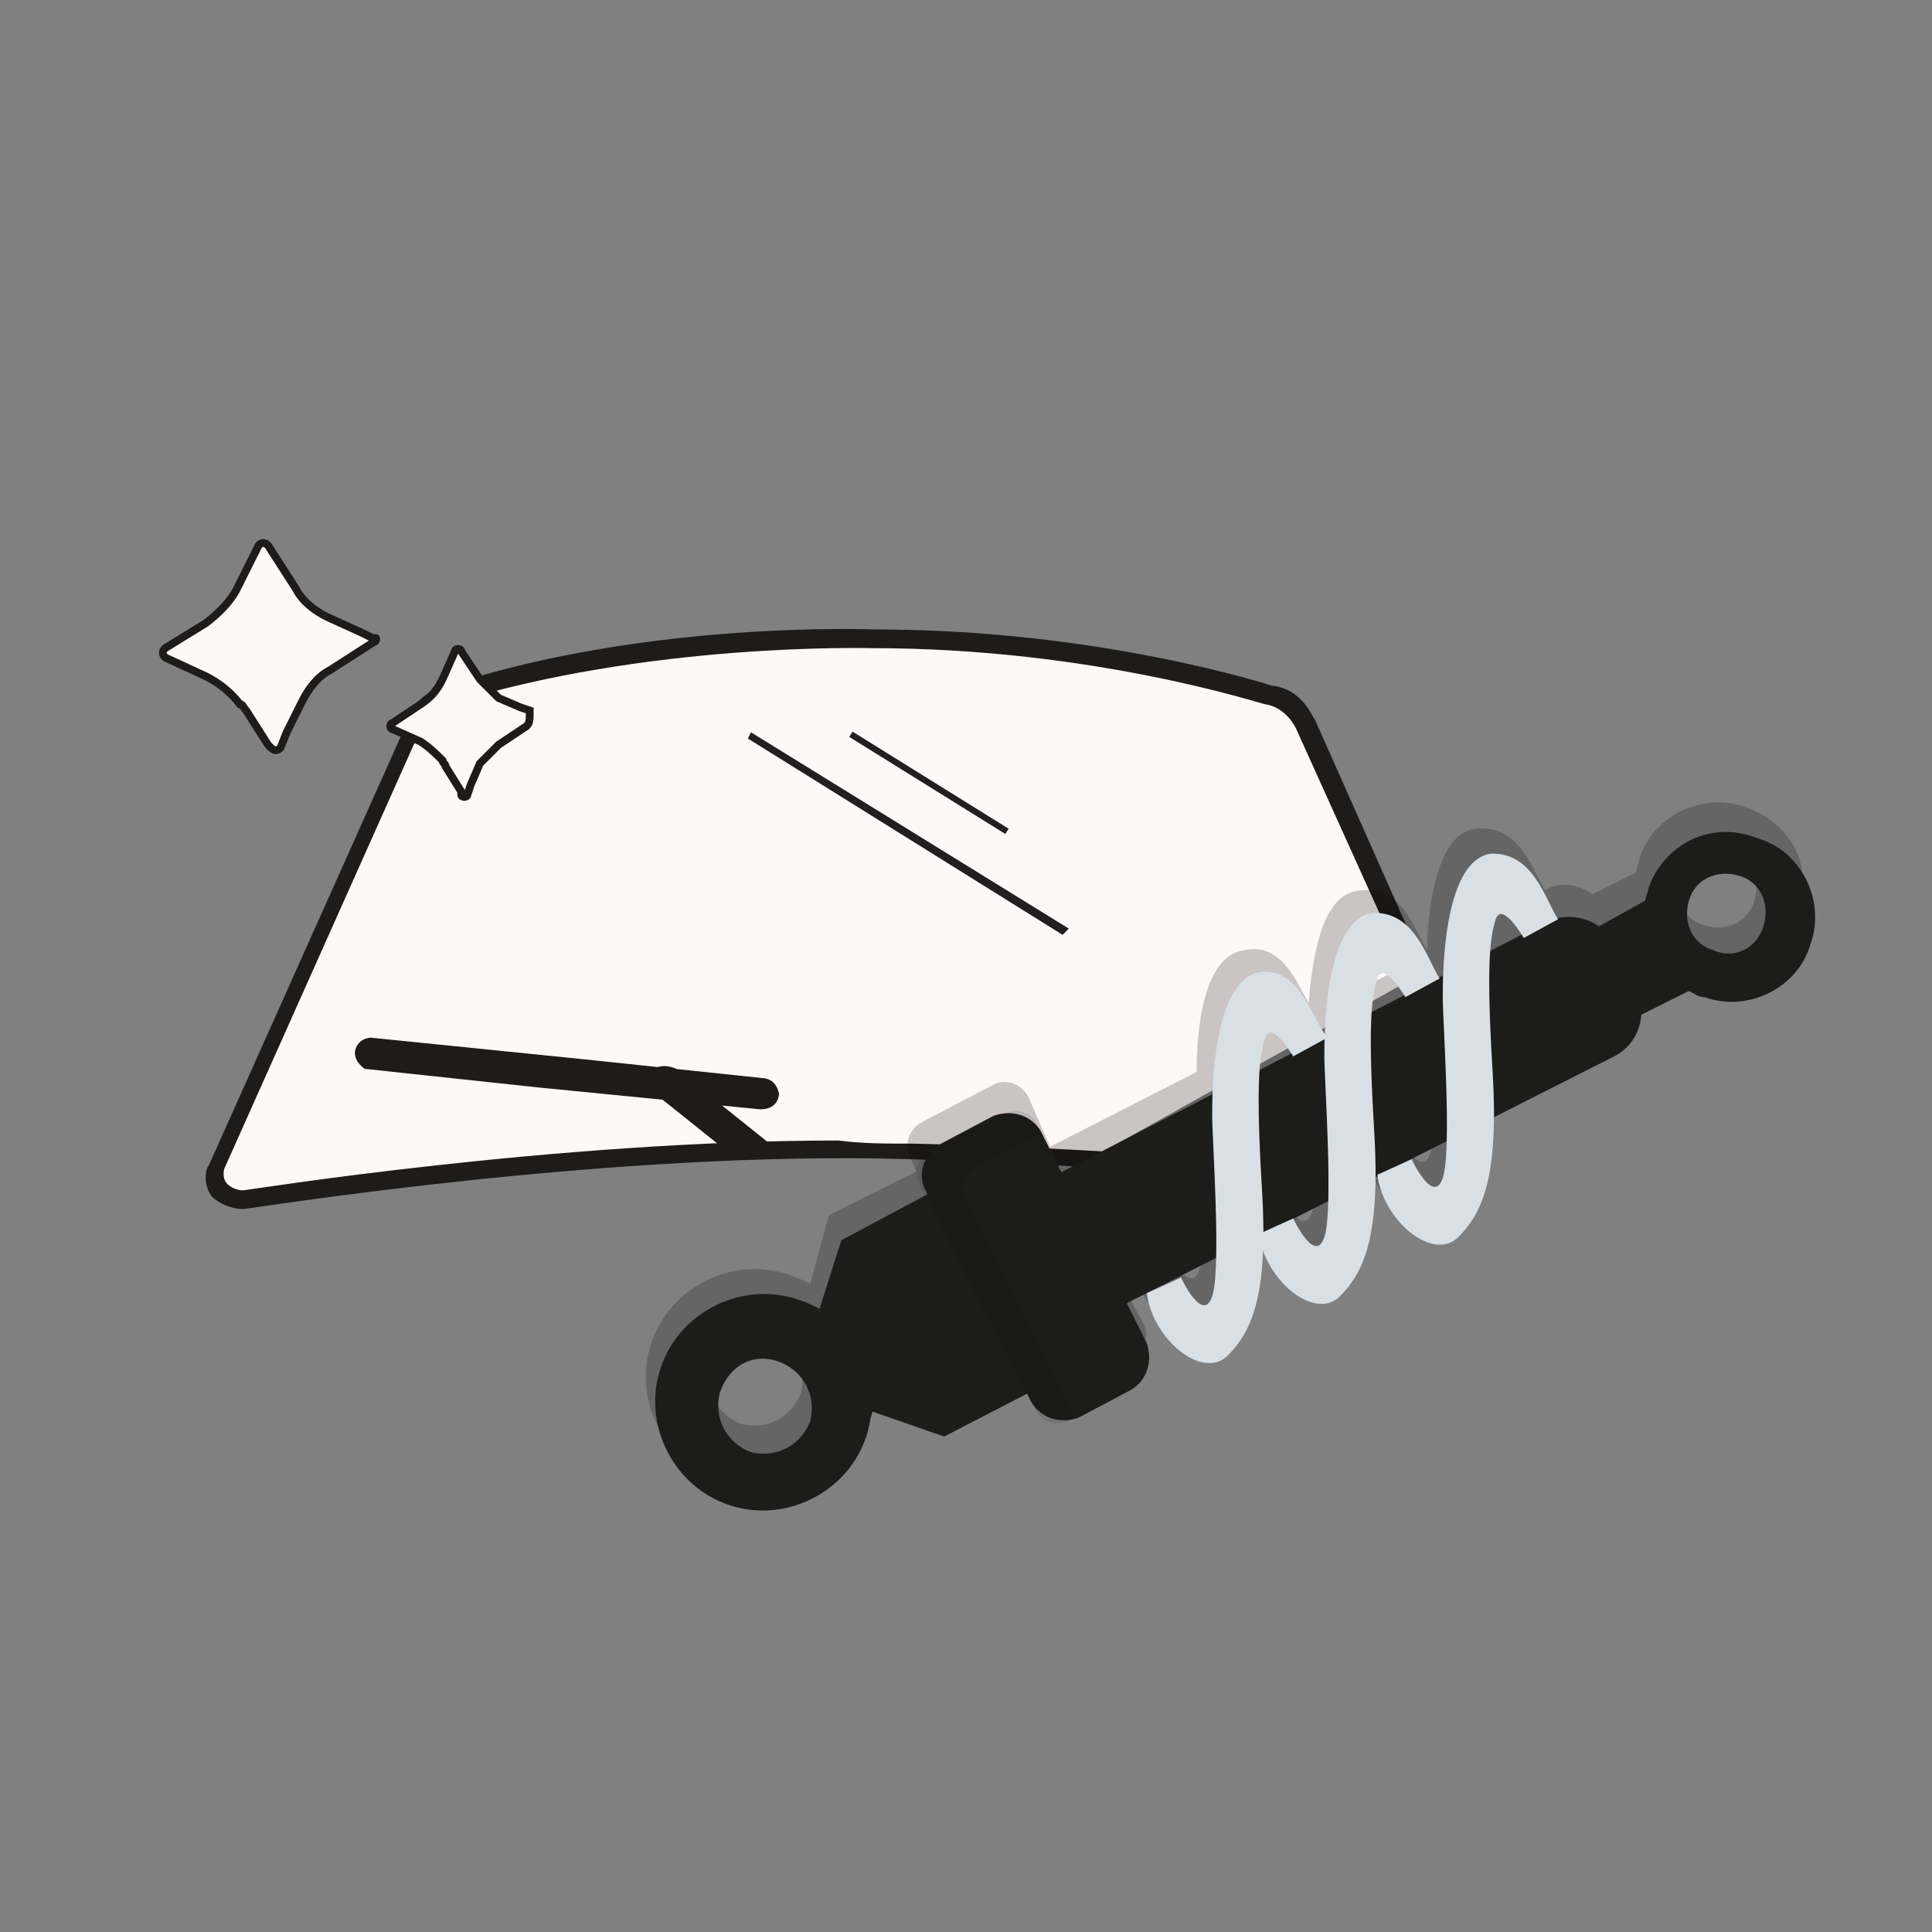 <?xml version="1.0" encoding="utf-8"?>
<!-- Generator: Adobe Illustrator 22.0.0, SVG Export Plug-In . SVG Version: 6.00 Build 0)  -->
<svg version="1.1" id="Layer_1" xmlns="http://www.w3.org/2000/svg" xmlns:xlink="http://www.w3.org/1999/xlink" x="0px" y="0px"
	 viewBox="0 0 62 62" style="enable-background:new 0 0 62 62;" xml:space="preserve">
<rect x="0" y="0" width="62" height="62" fill="#808080" stroke="none"/>
<style type="text/css">
	.st0{fill:#FFFFFF;}
	.st1{opacity:0.21;}
	.st2{fill:#1D1C1A;}
	.st3{fill:#E63D33;}
	.st4{fill:#AE202B;}
	.st5{fill:#FFF7F7;}
	.st6{opacity:0.1;}
	.st7{fill:#7393CB;}
	.st8{fill:#1C1C1A;}
	.st9{fill:#E53E33;}
	.st10{fill:#AD202B;}
	.st11{opacity:0.1;fill:#AD202B;}
	.st12{fill:#C22329;}
	.st13{opacity:0.1;fill:#C22329;}
	.st14{fill:#FDF6F6;}
	.st15{clip-path:url(#SVGID_4_);}
	.st16{fill:#DDE8F4;}
	.st17{display:none;fill:none;stroke:#1C1C1A;stroke-width:2;stroke-miterlimit:10;}
	.st18{fill:#FDF6F6;stroke:#1C1C1A;stroke-width:0.5;stroke-miterlimit:10;}
	.st19{fill:none;stroke:#1C1C1A;stroke-miterlimit:10;}
	.st20{fill:#F7E3E2;}
	.st21{opacity:0.21;fill:#1C1C1A;}
	.st22{fill:#C32228;}
	.st23{fill:#FFF7F7;stroke:#1C1C1A;stroke-width:0.15;stroke-miterlimit:10;}
	.st24{fill:#C0252A;}
	.st25{fill:#0B1C2B;}
	.st26{opacity:0.1;fill:#1C1C1A;}
	.st27{fill:#696969;}
	.st28{fill:#FFF7F7;stroke:#1C1C1A;stroke-width:0.5;stroke-miterlimit:10;}
	.st29{fill:none;}
	.st30{fill:#FFF8F9;stroke:#1D1C1A;stroke-width:0.25;stroke-miterlimit:10;}
	.st31{fill:#E63D32;}
	.st32{clip-path:url(#SVGID_12_);}
	.st33{fill:#E63D32;stroke:#1D1C1A;stroke-width:0.5;stroke-miterlimit:10;}
	.st34{fill:#E63D34;}
	.st35{fill:#2E2E2E;}
	.st36{fill:#AA202B;}
	.st37{clip-path:url(#SVGID_16_);}
	.st38{fill:#FFF8F9;}
	.st39{fill:#231F20;}
	.st40{fill:#242A3C;}
	.st41{clip-path:url(#SVGID_20_);}
	.st42{fill:none;stroke:#CDCA87;stroke-width:0.5;stroke-miterlimit:10;}
	.st43{clip-path:url(#SVGID_22_);}
	.st44{clip-path:url(#SVGID_24_);fill:#1D1C1A;}
	.st45{clip-path:url(#SVGID_26_);}
	.st46{clip-path:url(#SVGID_28_);fill:#1D1C1A;}
	.st47{fill:#FFFFFF;stroke:#1D1C1A;stroke-width:0.5;stroke-miterlimit:10;}
	.st48{fill:#D7E0E5;}
	.st49{opacity:0.5;fill:#D7E0E5;}
	.st50{clip-path:url(#SVGID_32_);}
	.st51{fill:#F6F7F7;stroke:#1C1C1A;stroke-width:0.5;stroke-miterlimit:10;}
	.st52{fill:#FFFFFF;stroke:#231F20;stroke-width:0.5;stroke-miterlimit:10;}
	.st53{fill:#D8E0E6;stroke:#1D1C1A;stroke-width:0.5;stroke-miterlimit:10;}
	.st54{clip-path:url(#SVGID_34_);}
	.st55{clip-path:url(#SVGID_36_);fill:#1D1C1A;}
	.st56{clip-path:url(#SVGID_38_);}
	.st57{clip-path:url(#SVGID_40_);fill:#1D1C1A;}
	.st58{opacity:0.1;fill:#1D1C1A;}
	.st59{clip-path:url(#SVGID_44_);}
	.st60{clip-path:url(#SVGID_46_);fill:#1D1C1A;}
	.st61{clip-path:url(#SVGID_48_);}
	.st62{clip-path:url(#SVGID_50_);fill:#1D1C1A;}
	.st63{clip-path:url(#SVGID_54_);}
	.st64{clip-path:url(#SVGID_56_);}
	.st65{clip-path:url(#SVGID_58_);fill:#1D1C1A;}
	.st66{clip-path:url(#SVGID_60_);}
	.st67{clip-path:url(#SVGID_62_);fill:#1D1C1A;}
	.st68{clip-path:url(#SVGID_66_);}
	.st69{clip-path:url(#SVGID_68_);fill:#1D1C1A;}
	.st70{clip-path:url(#SVGID_70_);}
	.st71{clip-path:url(#SVGID_72_);fill:#1D1C1A;}
	.st72{clip-path:url(#SVGID_76_);}
	.st73{clip-path:url(#SVGID_78_);}
	.st74{clip-path:url(#SVGID_80_);fill:#1D1C1A;}
	.st75{clip-path:url(#SVGID_82_);}
	.st76{clip-path:url(#SVGID_84_);fill:#1D1C1A;}
	.st77{clip-path:url(#SVGID_88_);}
	.st78{fill:#FDF6F6;stroke:#1C1C1A;stroke-width:0.25;stroke-miterlimit:10;}
	.st79{clip-path:url(#SVGID_90_);}
	.st80{fill:#D8E0E6;}
	.st81{clip-path:url(#SVGID_94_);}
	.st82{clip-path:url(#SVGID_96_);}
	.st83{clip-path:url(#SVGID_100_);}
	.st84{clip-path:url(#SVGID_102_);}
	.st85{clip-path:url(#SVGID_104_);}
	.st86{clip-path:url(#SVGID_106_);fill:#1D1C1A;}
	.st87{clip-path:url(#SVGID_108_);}
	.st88{clip-path:url(#SVGID_110_);fill:#1D1C1A;}
	.st89{clip-path:url(#SVGID_114_);}
	.st90{clip-path:url(#SVGID_116_);}
	.st91{clip-path:url(#SVGID_118_);fill:#1D1C1A;}
	.st92{clip-path:url(#SVGID_120_);}
	.st93{clip-path:url(#SVGID_122_);fill:#1D1C1A;}
	.st94{fill:#D8E0E6;stroke:#1D1C1A;stroke-width:0.25;stroke-miterlimit:10;}
</style>
<g>
	<g>
		<g>
			<defs>
				<polygon id="SVGID_89_" points="30.3,39.8 49.1,29.3 44.8,23.3 37.3,16.5 22.8,15.7 12.1,15.7 3.8,13.4 1.8,28 6.6,30.8 
					4.6,38.7 8.6,41.5 17.9,39.3 				"/>
			</defs>
			<clipPath id="SVGID_2_">
				<use xlink:href="#SVGID_89_"  style="overflow:visible;"/>
			</clipPath>
			<g style="clip-path:url(#SVGID_2_);">
				<g>
					<g>
						<g>
							<path class="st38" d="M42,23.2c0,0-0.3-0.8-1.2-0.9c0,0-5.4-1.8-12.7-1.8c0,0-7.1-0.3-13.6,1.8c0,0-0.8,0.1-1.1,0.9L6.9,37.5
								c0,0-0.3,1.1,0.9,1.1c0,0,11.7-1.9,21.4-1.6c0,0,11.3,0.2,18.5,1.6c0,0,1.3-0.1,0.3-1.8L42,23.2z"/>
							<path class="st2" d="M6.8,38.4c-0.3-0.4-0.2-0.9-0.1-1l6.4-14.3c0.3-1,1.3-1.1,1.3-1.1c6.4-2.1,13.6-1.8,13.7-1.8
								c7.2,0,12.7,1.8,12.7,1.8c1,0.1,1.3,1,1.4,1.1l6,13.5c0.4,0.7,0.5,1.3,0.3,1.7c-0.3,0.5-0.8,0.5-0.9,0.5
								c-7-1.3-18.3-1.6-18.4-1.6C19.6,36.9,8,38.8,7.8,38.8C7.4,38.8,7,38.6,6.8,38.4z M29.2,36.7c0.1,0,11.4,0.2,18.4,1.6
								c0,0,0.3,0,0.4-0.2c0.1-0.2,0-0.7-0.3-1.2l-6.1-13.5l0,0c0,0-0.3-0.7-1-0.8c-0.1,0-5.5-1.8-12.6-1.8c-0.1,0-7.2-0.2-13.6,1.8
								c0,0-0.7,0.1-0.9,0.8L7.2,37.5c0,0-0.1,0.3,0.1,0.5c0.1,0.1,0.3,0.2,0.5,0.2c0.1,0,10-1.6,19.1-1.6
								C27.7,36.7,28.4,36.7,29.2,36.7z"/>
						</g>
						<g>
							<g>
								<path class="st2" d="M23.4,37l-2.5-2c-0.1-0.5,0.1-0.7,0.1-0.7c0.3-0.2,0.7,0,0.7,0l3,2.4c0,0-0.3-0.2-0.6,0.2
									C24.1,37,23.7,37.2,23.4,37z"/>
							</g>
							<g>
								<path class="st2" d="M17.3,34.9l-5.6-0.6c-0.4-0.3-0.3-0.6-0.3-0.6c0.1-0.4,0.5-0.4,0.5-0.4l6.9,0.7l5.7,0.6
									c0,0,0.4,0,0.5,0.5c0,0,0,0.5-0.6,0.5L17.3,34.9z"/>
							</g>
						</g>
						<g>
							
								<rect x="29.7" y="22.2" transform="matrix(0.528 -0.849 0.849 0.528 -7.276 37.142)" class="st39" width="0.2" height="5.9"/>
						</g>
						<g>
							<polygon class="st39" points="34.1,30 34.3,29.8 24.1,23.5 24,23.7 							"/>
						</g>
					</g>
					<path class="st30" d="M16.9,23.3L16,23.9c-0.2,0.2-0.4,0.4-0.6,0.6l-0.3,0.7L15,25.5c0,0.1-0.2,0.1-0.2,0l0-0.1l-0.5-0.8
						c0-0.1-0.1-0.1-0.1-0.2c-0.2-0.2-0.4-0.4-0.7-0.6l-0.9-0.4c-0.1,0-0.1-0.2,0-0.2l0.9-0.6c0.3-0.2,0.5-0.4,0.7-0.8l0.4-0.9
						c0-0.1,0.2-0.1,0.2,0l0.6,0.9c0.2,0.2,0.4,0.4,0.6,0.6l0.7,0.3l0.3,0.1C17,23.1,17,23.2,16.9,23.3z"/>
				</g>
				<path class="st30" d="M12,20.6l-1.4,0.9c-0.4,0.2-0.7,0.6-0.9,1l-0.5,1L9,24c-0.1,0.1-0.2,0.1-0.3,0l-0.1-0.1l-0.7-1.1
					c-0.1-0.1-0.1-0.2-0.2-0.2c-0.3-0.4-0.7-0.7-1.1-0.9l-1.3-0.6c-0.1-0.1-0.1-0.2,0-0.3l1.3-0.8c0.4-0.3,0.8-0.7,1-1.1l0.7-1.4
					c0.1-0.1,0.2-0.1,0.3,0l0.9,1.4c0.2,0.4,0.6,0.7,1,0.9l1.1,0.5l0.4,0.2C12.1,20.4,12.1,20.6,12,20.6z"/>
			</g>
		</g>
	</g>
	<g>
		<path class="st1" d="M56,25.9c-1.4-0.5-3,0.3-3.4,1.7c0,0.1-0.1,0.3-0.1,0.4l-1.4,0.7c-0.4-0.3-0.9-0.4-1.4-0.2l-2.3,1.2
			c0-0.5,0.1-0.9,0.2-1.1c0.2-0.6,0.9,0.6,0.9,0.6l1.1-0.6c-0.4-0.6-0.8-2.2-2.3-2c-1.2,0.2-1.5,2.6-1.5,3.9
			c-0.4-0.6-0.8-2.2-2.3-1.9c-1.1,0.2-1.4,2.2-1.5,3.6c-0.4-0.7-0.9-2-2.1-1.7c-1.3,0.2-1.5,2.6-1.5,3.9l-4.7,2.4L33,35.2
			c-0.2-0.4-0.7-0.6-1.1-0.4L29.6,36c-0.4,0.2-0.6,0.7-0.4,1.1l0.2,0.5l-2.8,1.4L26,41.2c-0.2-0.1-0.4-0.2-0.7-0.3
			c-1.8-0.6-3.8,0.4-4.4,2.2c-0.6,1.8,0.4,3.8,2.2,4.4c1.8,0.6,3.8-0.4,4.4-2.2c0.1-0.3,0.1-0.5,0.2-0.8l2.3,0.8l2.8-1.4l0.2,0.4
			c0.2,0.4,0.7,0.6,1.1,0.4l2.2-1.1c0.4-0.2,0.6-0.7,0.4-1.1l-0.8-1.5l0.5-0.3c0.2,1.4,1.8,2.7,2.6,2c0.6-0.6,1.1-1.5,1.1-3.5
			c0.4,1.3,1.8,2.4,2.5,1.7c0.7-0.6,1.1-1.6,1.1-3.9l0.1,0c0.2,1.4,1.8,2.7,2.6,2c0.7-0.6,1.1-1.6,1.1-3.9l4.3-2.2
			c0.5-0.2,0.7-0.8,0.6-1.3l1.3-0.7c0.2,0.1,0.3,0.2,0.5,0.2c1.4,0.5,3-0.3,3.4-1.7C58.3,27.9,57.5,26.4,56,25.9z M24.7,42.8
			c0.8,0.3,1.2,1.1,1,1.9c-0.3,0.8-1.1,1.2-1.9,1c-0.8-0.3-1.2-1.1-1-1.9C23,43,23.9,42.5,24.7,42.8z M44.9,36.4l1.1-0.6
			c0,0.5,0,1-0.1,1.2C45.6,37.9,44.9,36.4,44.9,36.4z M41.1,38.3l1.1-0.6c0,0.5,0,1-0.1,1.2C41.8,39.8,41.1,38.3,41.1,38.3z
			 M37.5,40.1l1.1-0.6c0,0.5,0,1-0.1,1.2C38.2,41.7,37.5,40.1,37.5,40.1z M41.1,33l0.9-0.5c0,0,0,0,0,0l-2,1c0-0.5,0.1-0.9,0.2-1.1
			C40.4,31.8,41.1,33,41.1,33z M45.9,30.6l-2.2,1.1c0-0.5,0.1-0.9,0.2-1.1c0.2-0.6,0.9,0.6,0.9,0.6L45.9,30.6
			C45.9,30.6,45.9,30.6,45.9,30.6z M55.5,27.3c0.7,0.2,1,0.9,0.8,1.6c-0.2,0.7-0.9,1-1.6,0.8c-0.7-0.2-1-0.9-0.8-1.6
			C54.1,27.5,54.8,27.1,55.5,27.3z"/>
		<path class="st8" d="M29.7,38.2l3.4,6.8c0.3,0.5,0.9,0.7,1.5,0.5l1.7-0.9c0.5-0.3,0.7-0.9,0.5-1.5l-3.4-6.8
			c-0.3-0.5-0.9-0.7-1.5-0.5l-1.7,0.9C29.7,37,29.4,37.6,29.7,38.2z"/>
		<path class="st8" d="M27,39.8L26.3,42c-0.2-0.1-0.4-0.2-0.7-0.3c-1.8-0.6-3.8,0.4-4.4,2.2s0.4,3.8,2.2,4.4
			c1.8,0.6,3.8-0.4,4.4-2.2c0.1-0.3,0.1-0.5,0.2-0.8l2.3,0.8l2.9-1.5l-3.2-6.4L27,39.8z M25,43.7c0.8,0.3,1.2,1.1,1,1.9
			c-0.3,0.8-1.1,1.2-1.9,1c-0.8-0.3-1.2-1.1-1-1.9C23.4,43.8,24.2,43.4,25,43.7z"/>
		<path class="st8" d="M52.9,28.5c0,0.1-0.1,0.3-0.1,0.4L51,29.9l1.4,2.8l1.8-0.9c0.2,0.1,0.3,0.2,0.5,0.2c1.4,0.5,3-0.3,3.4-1.7
			c0.5-1.4-0.3-3-1.7-3.4C54.9,26.3,53.4,27.1,52.9,28.5z M55,30.5c-0.7-0.2-1-0.9-0.8-1.6c0.2-0.7,0.9-1,1.6-0.8
			c0.7,0.2,1,0.9,0.8,1.6C56.4,30.4,55.7,30.8,55,30.5z"/>
		<path class="st8" d="M33.9,37.7l2.1,4.2l15.8-8c0.8-0.4,1.1-1.4,0.7-2.2l-0.7-1.4c-0.4-0.8-1.4-1.1-2.2-0.7L33.9,37.7z"/>
		<path class="st80" d="M50,29.5l-1.1,0.6c0,0-0.7-1.2-0.9-0.6s-0.3,1.6-0.1,4.9s-0.3,4.5-1.1,5.3c-0.8,0.8-2.4-0.5-2.6-2l1.1-0.5
			c0,0,0.7,1.5,1,0.6c0.3-0.9,0-5,0-5.8c0-0.7,0-4.3,1.5-4.6C49.2,27.3,49.6,28.9,50,29.5z"/>
		<path class="st80" d="M46.2,31.4L45.1,32c0,0-0.7-1.2-0.9-0.6s-0.3,1.6-0.1,4.9s-0.3,4.5-1.1,5.3c-0.8,0.8-2.4-0.5-2.6-2l1.1-0.5
			c0,0,0.7,1.5,1,0.6c0.3-0.9,0-5,0-5.8c0-0.7,0-4.3,1.5-4.6C45.4,29.2,45.8,30.8,46.2,31.4z"/>
		<path class="st80" d="M42.6,33.3l-1.1,0.6c0,0-0.7-1.2-0.9-0.6c-0.2,0.6-0.3,1.6-0.1,4.9s-0.3,4.5-1.1,5.3c-0.8,0.8-2.4-0.5-2.6-2
			l1.1-0.5c0,0,0.7,1.5,1,0.6c0.3-0.9,0-5,0-5.8c0-0.7,0-4.3,1.5-4.6C41.7,31,42.1,32.7,42.6,33.3z"/>
		<path class="st6" d="M33.3,36.1l0.1,0.3l-2,1c-0.4,0.2-0.6,0.7-0.4,1.1l3.5,7l-0.2,0.1c-0.4,0.2-0.9,0-1.1-0.4l-3.7-7.2
			c-0.2-0.4,0-0.9,0.4-1.1l2.2-1.1C32.6,35.5,33.1,35.7,33.3,36.1z"/>
	</g>
</g>
</svg>
